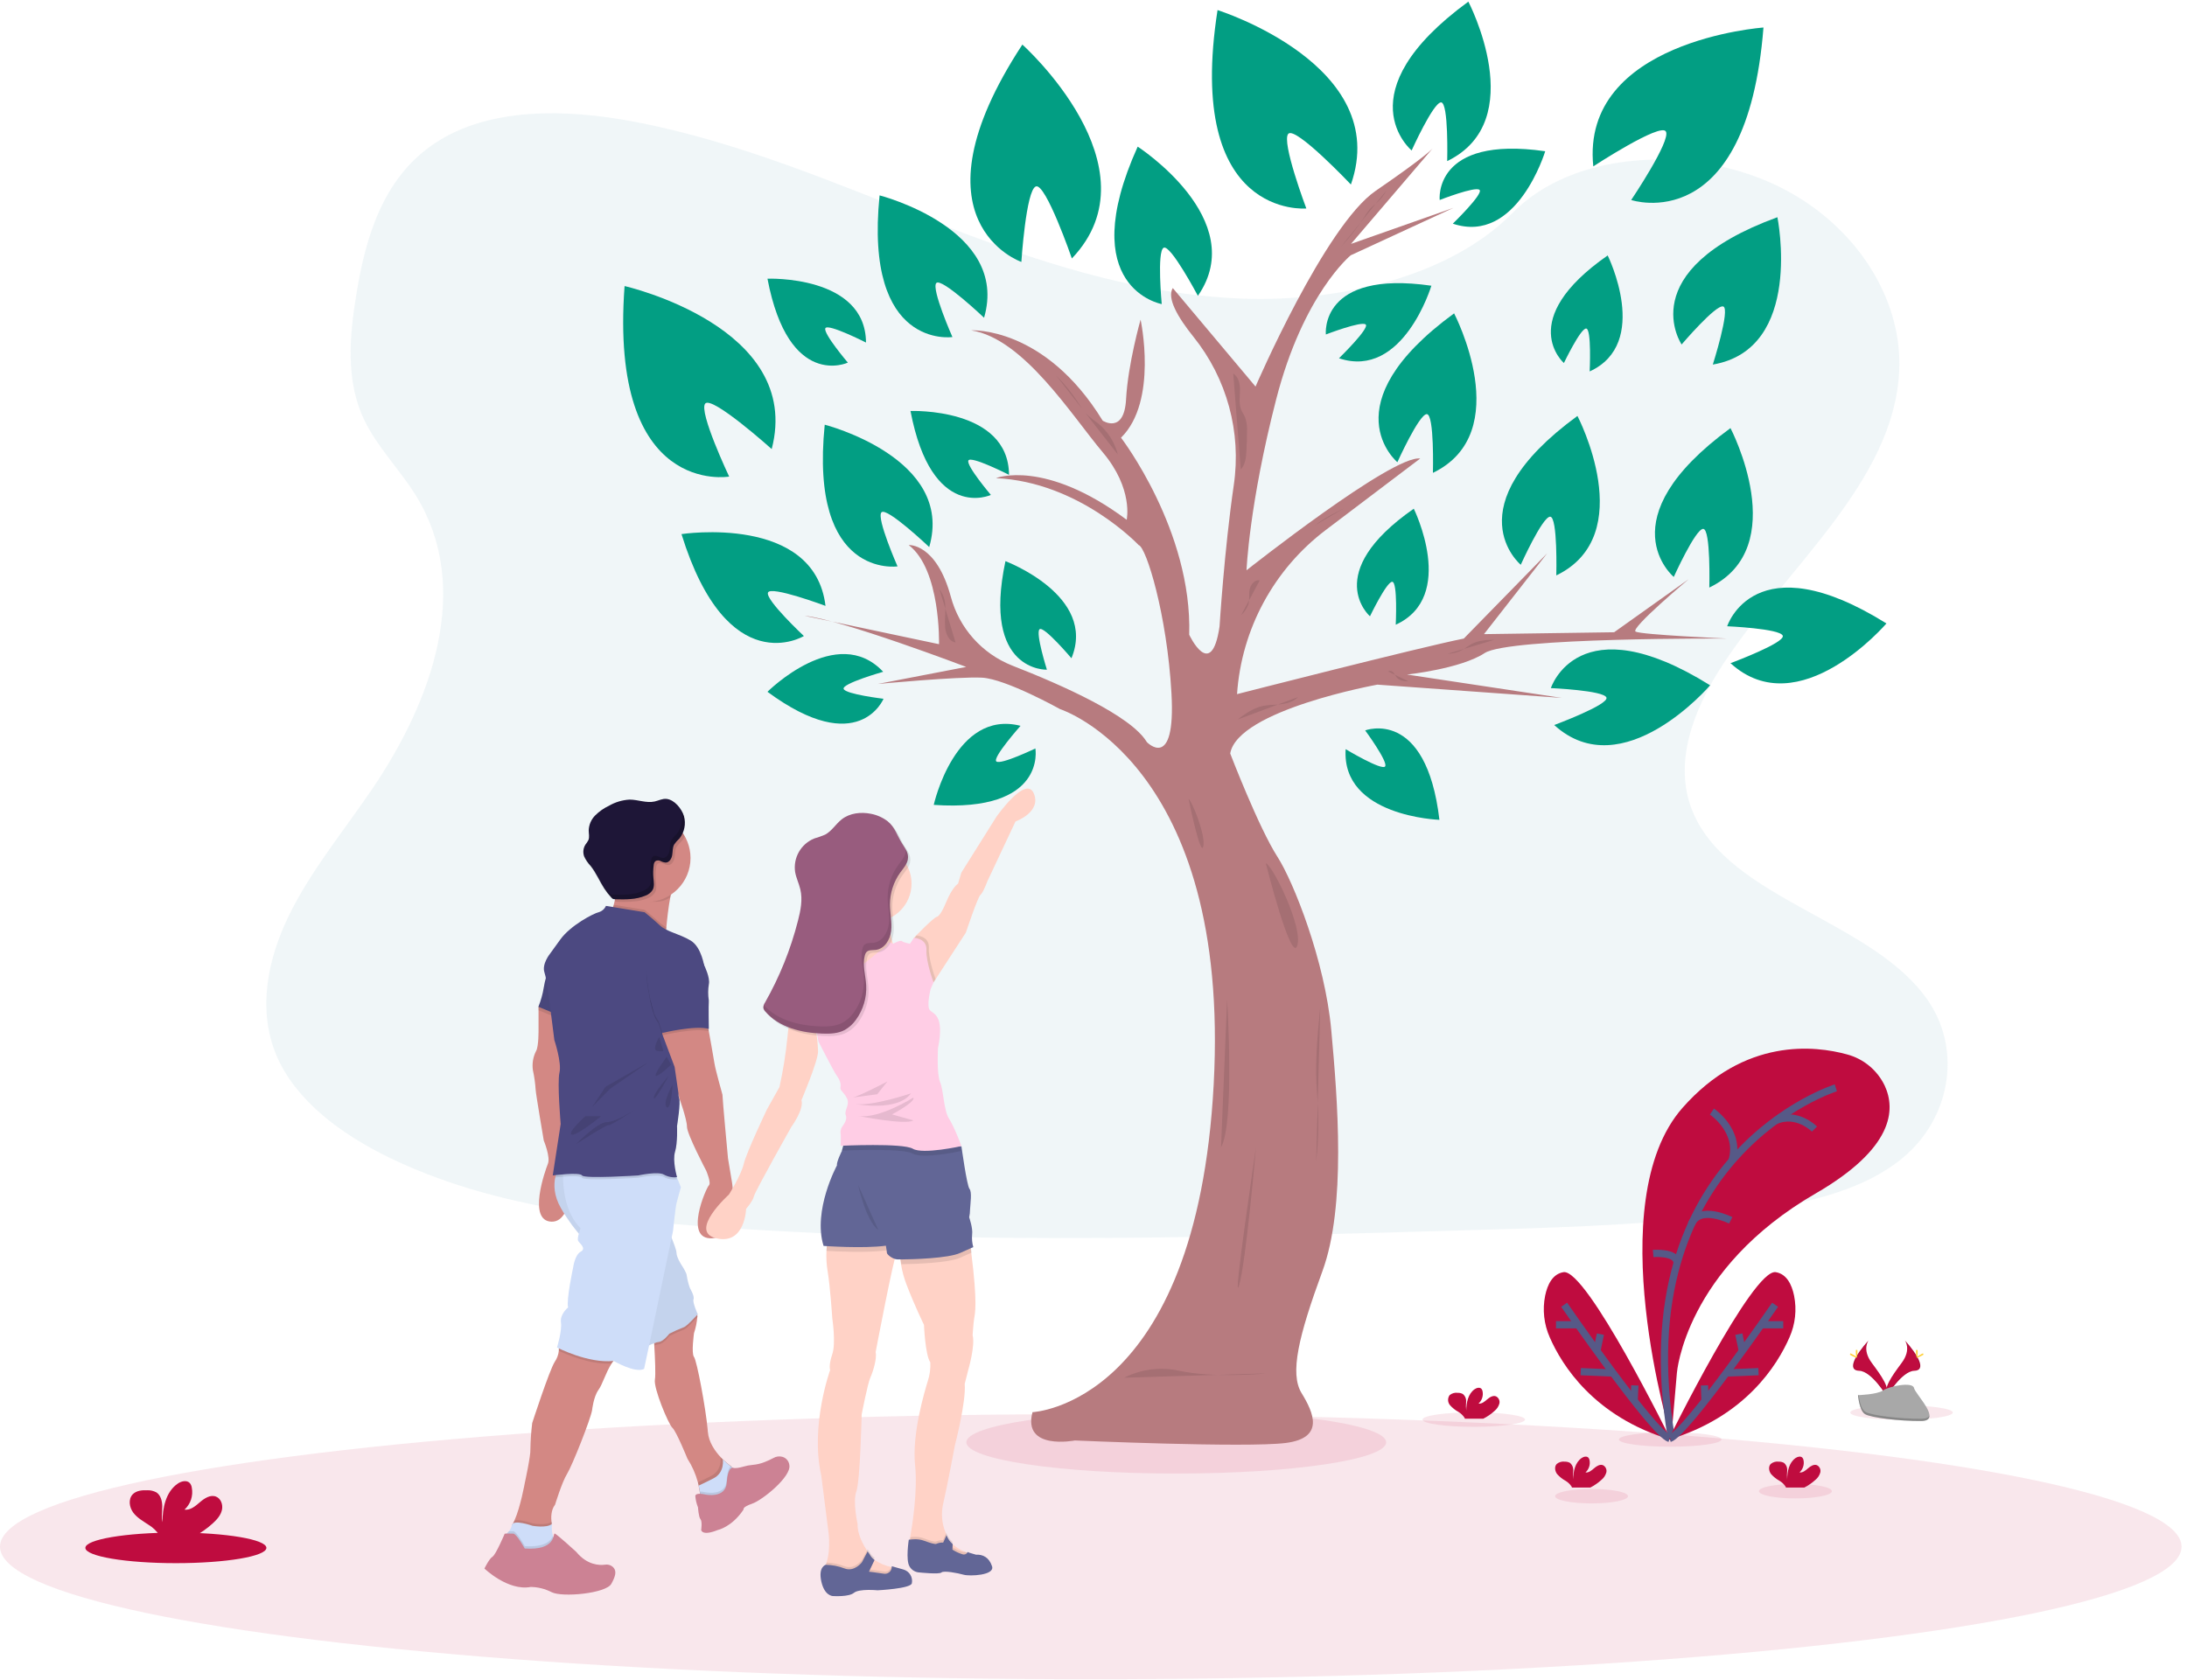 <?xml version="1.0" encoding="UTF-8"?>
<svg width="302px" height="232px" viewBox="0 0 302 232" version="1.1" xmlns="http://www.w3.org/2000/svg" xmlns:xlink="http://www.w3.org/1999/xlink">
    <!-- Generator: Sketch 54 (76480) - https://sketchapp.com -->
    <title>Group 3</title>
    <desc>Created with Sketch.</desc>
    <g id="alternativo" stroke="none" stroke-width="1" fill="none" fill-rule="evenodd">
        <g id="Intro-Simulador-v0" transform="translate(-37, -202)">
            <g id="Group-3" transform="translate(37, 202)">
                <g id="Group-2">
                    <g id="undraw_savings_hjfl" transform="translate(0, 15.631)">
                        <ellipse id="Oval" fill="#BF0C3F" opacity="0.1" cx="150.623" cy="198.011" rx="150.623" ry="18.309"></ellipse>
                        <path d="M171.678,25.619 C156.793,25.102 142.617,20.298 129.083,15.041 C115.548,9.784 102.138,3.958 87.609,1.188 C78.267,-0.604 67.581,-0.857 60.052,4.152 C52.812,8.959 50.468,17.28 49.21,25.002 C48.261,30.812 47.704,36.926 50.288,42.363 C52.09,46.135 55.289,49.315 57.501,52.931 C65.196,65.514 59.756,81.032 51.417,93.322 C47.504,99.085 42.967,104.582 39.946,110.72 C36.926,116.858 35.532,123.885 38.173,130.145 C40.792,136.342 47.03,141.009 53.788,144.285 C67.514,150.944 83.697,152.849 99.462,153.926 C134.378,156.316 169.479,155.274 204.486,154.244 C217.444,153.862 230.456,153.474 243.201,151.472 C250.279,150.359 257.587,148.591 262.722,144.328 C269.246,138.918 270.862,129.754 266.495,122.969 C259.163,111.588 238.892,108.761 233.767,96.547 C230.949,89.824 233.845,82.336 237.944,76.101 C246.736,62.723 261.475,50.988 262.254,35.7 C262.792,25.191 255.7,14.682 244.739,9.714 C233.255,4.508 217.331,5.163 208.859,13.782 C200.151,22.661 184.819,26.075 171.678,25.619 Z" id="Path" fill="#6BA4B8" opacity="0.1"></path>
                        <ellipse id="Oval" fill="#BF0C3F" cx="24.288" cy="198.175" rx="12.5" ry="2.112"></ellipse>
                        <path d="M29.456,194.718 C29.995,194.22 30.494,193.641 30.65,192.919 C30.806,192.196 30.499,191.35 29.817,191.089 C29.052,190.795 28.233,191.326 27.613,191.862 C26.994,192.398 26.285,193.007 25.474,192.894 C26.323,192.125 26.705,190.967 26.482,189.844 C26.45,189.617 26.356,189.403 26.212,189.224 C25.789,188.772 25.018,188.955 24.509,189.324 C22.893,190.461 22.443,192.657 22.434,194.632 C22.27,193.918 22.408,193.177 22.405,192.444 C22.402,191.711 22.2,190.903 21.596,190.51 C21.212,190.304 20.78,190.202 20.344,190.216 C19.616,190.189 18.808,190.262 18.312,190.793 C17.695,191.455 17.854,192.563 18.39,193.29 C18.926,194.018 19.737,194.471 20.494,194.974 C21.096,195.334 21.61,195.824 21.998,196.408 C22.044,196.494 22.081,196.584 22.108,196.677 L26.665,196.677 C27.679,196.153 28.618,195.494 29.456,194.718 L29.456,194.718 Z" id="Path" fill="#BF0C3F"></path>
                    </g>
                    <g id="undraw_a_day_at_the_park_owg1" transform="translate(66.638, 0)">
                        <ellipse id="Oval" fill="#BF0C3F" opacity="0.1" cx="95.789" cy="199.225" rx="28.984" ry="4.316"></ellipse>
                        <ellipse id="Oval" fill="#BF0C3F" opacity="0.1" cx="136.872" cy="196.084" rx="7.081" ry="1"></ellipse>
                        <ellipse id="Oval" fill="#BF0C3F" opacity="0.1" cx="163.993" cy="198.835" rx="7.081" ry="1"></ellipse>
                        <ellipse id="Oval" fill="#BF0C3F" opacity="0.1" cx="195.942" cy="195.113" rx="7.081" ry="1"></ellipse>
                        <ellipse id="Oval" fill="#BF0C3F" opacity="0.1" cx="153.138" cy="206.666" rx="5.035" ry="1"></ellipse>
                        <ellipse id="Oval" fill="#BF0C3F" opacity="0.1" cx="181.29" cy="205.975" rx="5.035" ry="1"></ellipse>
                        <path d="M164.145,198.617 C164.145,198.617 154.217,166.063 165.7,153.021 C174.292,143.269 184.044,144.437 188.412,145.643 C190.697,146.25 192.601,147.829 193.62,149.963 C195.148,153.259 194.871,158.602 184.092,164.847 C166.046,175.294 164.923,189.629 164.923,189.629 L164.145,198.617 Z" id="Path" fill="#BF0C3F"></path>
                        <path d="M186.871,150.26 C186.871,150.26 157.596,159.411 164.159,198.617" id="Path" stroke="#565987"></path>
                        <path d="M169.761,153.539 C169.761,153.539 173.79,156.256 172.526,160.34" id="Path" stroke="#565987"></path>
                        <path d="M183.92,155.958 C183.92,155.958 181.456,153.453 178.459,154.835" id="Path" stroke="#565987"></path>
                        <path d="M172.356,168.565 C172.356,168.565 168.03,166.371 166.91,169.122" id="Path" stroke="#565987"></path>
                        <path d="M161.643,173.141 C161.643,173.141 164.892,172.885 164.95,174.437" id="Path" stroke="#565987"></path>
                        <path d="M163.744,198.876 C163.744,198.876 175.377,175.214 178.57,175.722 C180.087,175.968 180.789,177.45 181.103,178.96 C181.495,180.9 181.274,182.913 180.471,184.721 C178.819,188.516 174.388,195.707 163.744,198.876 Z" id="Path" fill="#BF0C3F"></path>
                        <path d="M178.484,180.222 C178.484,180.222 166.277,197.926 163.917,198.704" id="Path" stroke="#565987"></path>
                        <path d="M179.607,182.986 L176.756,182.986" id="Path" stroke="#565987"></path>
                        <path d="M176.192,189.463 L171.727,189.653" id="Path" stroke="#565987"></path>
                        <path d="M173.476,184.282 L173.96,186.608" id="Path" stroke="#565987"></path>
                        <path d="M168.728,191.363 L168.811,193.478" id="Path" stroke="#565987"></path>
                        <path d="M164.09,198.876 C164.09,198.876 152.461,175.214 149.264,175.722 C147.747,175.968 147.049,177.45 146.731,178.96 C146.34,180.9 146.561,182.913 147.364,184.721 C149.016,188.516 153.449,195.707 164.09,198.876 Z" id="Path" fill="#BF0C3F"></path>
                        <path d="M149.351,180.222 C149.351,180.222 161.56,197.926 163.917,198.704" id="Path" stroke="#565987"></path>
                        <path d="M148.228,182.986 L151.079,182.986" id="Path" stroke="#565987"></path>
                        <path d="M151.642,189.463 L156.107,189.653" id="Path" stroke="#565987"></path>
                        <path d="M154.358,184.282 L153.875,186.608" id="Path" stroke="#565987"></path>
                        <path d="M159.11,191.363 L159.024,193.478" id="Path" stroke="#565987"></path>
                        <path d="M184.061,204.402 C184.378,204.144 184.608,203.796 184.721,203.404 C184.827,202.998 184.635,202.574 184.262,202.384 C183.837,202.222 183.38,202.515 183.038,202.813 C182.696,203.11 182.299,203.452 181.849,203.386 C182.321,202.96 182.534,202.317 182.409,201.693 C182.39,201.565 182.335,201.445 182.25,201.347 C182.015,201.095 181.59,201.202 181.307,201.399 C180.408,202.032 180.156,203.251 180.153,204.35 C180.109,203.946 180.109,203.538 180.153,203.134 C180.189,202.722 180.018,202.319 179.697,202.059 C179.484,201.947 179.246,201.891 179.005,201.897 C178.6,201.838 178.189,201.955 177.875,202.218 C177.53,202.584 177.623,203.2 177.92,203.601 C178.253,203.978 178.648,204.295 179.088,204.537 C179.423,204.736 179.709,205.007 179.925,205.332 C179.949,205.378 179.97,205.425 179.987,205.474 L182.516,205.474 C183.077,205.187 183.596,204.826 184.061,204.402 Z" id="Path" fill="#BF0C3F"></path>
                        <path d="M139.744,194.888 C140.06,194.63 140.29,194.282 140.404,193.89 C140.51,193.484 140.316,193.06 139.941,192.874 C139.516,192.711 139.063,193.005 138.717,193.302 C138.372,193.599 137.981,193.938 137.528,193.876 C138.001,193.45 138.213,192.806 138.088,192.182 C138.07,192.055 138.016,191.935 137.933,191.837 C137.698,191.585 137.269,191.695 136.989,191.892 C136.091,192.525 135.839,193.744 135.835,194.84 C135.786,194.437 135.78,194.031 135.818,193.627 C135.853,193.215 135.682,192.813 135.362,192.552 C135.15,192.437 134.911,192.381 134.67,192.39 C134.266,192.33 133.855,192.446 133.54,192.708 C133.239,193.125 133.257,193.693 133.585,194.09 C133.918,194.466 134.313,194.782 134.753,195.023 C135.088,195.224 135.373,195.497 135.59,195.821 C135.614,195.867 135.634,195.914 135.648,195.963 L138.182,195.963 C138.749,195.677 139.274,195.316 139.744,194.888 Z" id="Path" fill="#BF0C3F"></path>
                        <path d="M154.514,204.402 C154.829,204.143 155.059,203.795 155.174,203.404 C155.28,202.997 155.087,202.572 154.711,202.384 C154.286,202.222 153.833,202.515 153.487,202.813 C153.142,203.11 152.751,203.452 152.299,203.386 C152.771,202.96 152.984,202.317 152.858,201.693 C152.842,201.565 152.788,201.444 152.703,201.347 C152.468,201.095 152.039,201.202 151.76,201.399 C150.861,202.032 150.609,203.251 150.605,204.35 C150.562,203.946 150.562,203.538 150.605,203.134 C150.639,202.722 150.469,202.321 150.149,202.059 C149.936,201.947 149.698,201.891 149.458,201.897 C149.053,201.838 148.642,201.955 148.328,202.218 C147.982,202.584 148.076,203.2 148.373,203.601 C148.705,203.978 149.1,204.295 149.541,204.537 C149.876,204.736 150.162,205.007 150.377,205.332 C150.401,205.377 150.419,205.425 150.439,205.474 L152.969,205.474 C153.529,205.187 154.049,204.826 154.514,204.402 Z" id="Path" fill="#BF0C3F"></path>
                        <path d="M196.402,185.139 C196.402,185.139 197.352,186.38 195.963,188.25 C194.574,190.119 193.433,191.706 193.89,192.87 C193.89,192.87 195.98,189.394 197.691,189.345 C199.402,189.297 198.275,187.23 196.402,185.139 Z" id="Path" fill="#BF0C3F"></path>
                        <path d="M196.402,185.139 C196.485,185.259 196.55,185.389 196.596,185.526 C198.258,187.479 199.142,189.3 197.546,189.349 C196.056,189.39 194.273,192.051 193.845,192.722 C193.858,192.773 193.876,192.824 193.897,192.874 C193.897,192.874 195.987,189.397 197.698,189.349 C199.409,189.3 198.275,187.23 196.402,185.139 Z" id="Path" fill="#000000" opacity="0.1"></path>
                        <path d="M198.164,186.719 C198.164,187.158 198.116,187.51 198.057,187.51 C197.999,187.51 197.947,187.165 197.947,186.719 C197.947,186.273 198.009,186.487 198.068,186.487 C198.126,186.487 198.164,186.283 198.164,186.719 Z" id="Path" fill="#FFD037"></path>
                        <path d="M198.769,187.241 C198.389,187.451 198.054,187.586 198.023,187.524 C197.992,187.462 198.282,187.258 198.666,187.051 C199.049,186.843 198.897,186.992 198.928,187.051 C198.959,187.109 199.153,187.033 198.769,187.241 Z" id="Path" fill="#FFD037"></path>
                        <path d="M191.391,185.139 C191.391,185.139 190.441,186.38 191.83,188.25 C193.219,190.119 194.36,191.706 193.903,192.87 C193.903,192.87 191.83,189.394 190.102,189.345 C188.374,189.297 189.518,187.23 191.391,185.139 Z" id="Path" fill="#BF0C3F"></path>
                        <path d="M191.391,185.139 C191.308,185.259 191.243,185.389 191.198,185.526 C189.535,187.479 188.651,189.3 190.247,189.349 C191.737,189.39 193.52,192.051 193.948,192.722 C193.935,192.773 193.917,192.824 193.897,192.874 C193.897,192.874 191.823,189.397 190.095,189.349 C188.367,189.3 189.518,187.23 191.391,185.139 Z" id="Path" fill="#000000" opacity="0.1"></path>
                        <path d="M189.635,186.719 C189.635,187.158 189.684,187.51 189.743,187.51 C189.801,187.51 189.853,187.165 189.853,186.719 C189.853,186.273 189.791,186.487 189.732,186.487 C189.674,186.487 189.635,186.283 189.635,186.719 Z" id="Path" fill="#FFD037"></path>
                        <path d="M189.02,187.241 C189.404,187.451 189.739,187.586 189.767,187.524 C189.794,187.462 189.511,187.258 189.127,187.051 C188.744,186.843 188.896,186.992 188.865,187.051 C188.834,187.109 188.637,187.033 189.02,187.241 Z" id="Path" fill="#FFD037"></path>
                        <path d="M189.929,192.711 C189.929,192.711 192.583,192.632 193.385,192.061 C194.187,191.491 197.466,190.814 197.663,191.716 C197.86,192.618 201.648,196.257 198.655,196.281 C195.662,196.305 191.695,195.815 190.897,195.327 C190.099,194.84 189.929,192.711 189.929,192.711 Z" id="Path" fill="#A8A8A8"></path>
                        <path d="M198.704,195.973 C195.711,195.998 191.747,195.507 190.949,195.02 C190.34,194.65 190.099,193.323 190.019,192.708 L189.929,192.708 C189.929,192.708 190.099,194.847 190.893,195.334 C191.688,195.821 195.656,196.312 198.652,196.288 C199.516,196.288 199.813,195.973 199.799,195.517 C199.678,195.794 199.35,195.967 198.704,195.973 Z" id="Path" fill="#000000" opacity="0.2"></path>
                        <path d="M128.294,20.783 C128.294,20.783 118.791,12.901 136.125,0.225 C136.125,0.225 144.73,16.681 133.202,22.252 C133.202,22.252 133.419,14.127 132.352,14.141 C131.284,14.155 128.294,20.783 128.294,20.783 Z" id="Path" fill="#029E83"></path>
                        <path d="M113.752,28.797 C113.752,28.797 96.974,30.349 101.491,1.393 C101.491,1.393 125.682,8.996 119.907,25.487 C119.907,25.487 112.284,17.431 111.268,18.475 C110.252,19.519 113.752,28.797 113.752,28.797 Z" id="Path" fill="#029E83"></path>
                        <path d="M34.05,65.83 C34.05,65.83 17.455,68.75 19.608,39.514 C19.608,39.514 44.328,45.119 39.925,62.029 C39.925,62.029 31.673,54.623 30.743,55.746 C29.813,56.869 34.05,65.83 34.05,65.83 Z" id="Path" fill="#029E83"></path>
                        <path d="M158.612,27.626 C158.612,27.626 174.575,33.017 176.877,3.801 C176.877,3.801 151.597,5.602 153.377,22.981 C153.377,22.981 162.656,16.909 163.399,18.16 C164.142,19.411 158.612,27.626 158.612,27.626 Z" id="Path" fill="#029E83"></path>
                        <path d="M74.401,36.179 C74.401,36.179 58.48,30.671 74.539,6.158 C74.539,6.158 93.432,23.054 81.375,35.702 C81.375,35.702 77.756,25.221 76.398,25.753 C75.04,26.285 74.401,36.179 74.401,36.179 Z" id="Path" fill="#029E83"></path>
                        <path d="M132.165,27.626 C132.165,27.626 131.225,18.665 146.738,20.891 C146.738,20.891 142.833,33.867 133.979,30.895 C133.979,30.895 138.233,26.765 137.67,26.23 C137.107,25.694 132.165,27.626 132.165,27.626 Z" id="Path" fill="#029E83"></path>
                        <path d="M116.448,46.201 C116.448,46.201 115.504,37.24 131.018,39.466 C131.018,39.466 127.116,52.442 118.259,49.488 C118.259,49.488 122.513,45.341 121.95,44.822 C121.386,44.304 116.448,46.201 116.448,46.201 Z" id="Path" fill="#029E83"></path>
                        <path d="M149.32,50.144 C149.32,50.144 142.515,44.242 155.364,35.284 C155.364,35.284 161.374,47.431 152.876,51.305 C152.876,51.305 153.166,45.385 152.385,45.379 C151.604,45.372 149.32,50.144 149.32,50.144 Z" id="Path" fill="#029E83"></path>
                        <path d="M121.877,100.89 C121.877,100.89 130.295,97.679 132.13,113.241 C132.13,113.241 118.587,112.802 119.181,103.482 C119.181,103.482 124.265,106.533 124.642,105.849 C125.018,105.165 121.877,100.89 121.877,100.89 Z" id="Path" fill="#029E83"></path>
                        <path d="M122.54,85.128 C122.54,85.128 115.736,79.225 128.588,70.267 C128.588,70.267 134.598,82.415 126.097,86.292 C126.097,86.292 126.387,80.369 125.609,80.362 C124.832,80.355 122.54,85.128 122.54,85.128 Z" id="Path" fill="#029E83"></path>
                        <path d="M70.191,68.363 C70.191,68.363 62.025,72.165 59.091,56.769 C59.091,56.769 72.635,56.247 72.697,65.588 C72.697,65.588 67.41,62.903 67.085,63.612 C66.76,64.32 70.191,68.363 70.191,68.363 Z" id="Path" fill="#029E83"></path>
                        <path d="M50.441,50.089 C50.441,50.089 42.272,53.89 39.341,38.495 C39.341,38.495 52.885,37.973 52.947,47.317 C52.947,47.317 47.659,44.632 47.335,45.341 C47.01,46.049 50.441,50.089 50.441,50.089 Z" id="Path" fill="#029E83"></path>
                        <path d="M77.929,92.506 C77.929,92.506 68.944,92.851 72.203,77.511 C72.203,77.511 84.882,82.29 81.316,90.923 C81.316,90.923 77.487,86.396 76.91,86.921 C76.332,87.446 77.929,92.506 77.929,92.506 Z" id="Path" fill="#029E83"></path>
                        <path d="M76.336,103.385 C76.336,103.385 77.936,112.249 62.302,111.178 C62.302,111.178 65.236,97.945 74.287,100.257 C74.287,100.257 70.347,104.688 70.952,105.182 C71.557,105.676 76.336,103.385 76.336,103.385 Z" id="Path" fill="#029E83"></path>
                        <path d="M55.366,96.521 C55.366,96.521 51.955,104.86 39.341,95.557 C39.341,95.557 48.924,85.974 55.318,92.793 C55.318,92.793 49.615,94.413 49.857,95.153 C50.099,95.893 55.366,96.521 55.366,96.521 Z" id="Path" fill="#029E83"></path>
                        <path d="M126.325,63.843 C126.325,63.843 116.821,55.964 134.156,43.284 C134.156,43.284 142.761,59.744 131.232,65.315 C131.232,65.315 131.45,57.191 130.382,57.204 C129.314,57.218 126.325,63.843 126.325,63.843 Z" id="Path" fill="#029E83"></path>
                        <path d="M165.576,47.583 C165.576,47.583 158.63,37.375 178.801,30.004 C178.801,30.004 182.503,48.205 169.882,50.358 C169.882,50.358 172.342,42.614 171.313,42.331 C170.283,42.047 165.576,47.583 165.576,47.583 Z" id="Path" fill="#029E83"></path>
                        <path d="M164.491,79.692 C164.491,79.692 154.987,71.812 172.322,59.133 C172.322,59.133 180.927,75.589 169.398,81.16 C169.398,81.16 169.616,73.039 168.548,73.053 C167.48,73.067 164.491,79.692 164.491,79.692 Z" id="Path" fill="#029E83"></path>
                        <path d="M147.519,95.046 C147.519,95.046 151.293,83.296 169.512,94.659 C169.512,94.659 157.441,108.772 147.982,100.147 C147.982,100.147 155.585,97.323 155.191,96.345 C154.797,95.367 147.519,95.046 147.519,95.046 Z" id="Path" fill="#029E83"></path>
                        <path d="M171.866,86.503 C171.866,86.503 175.639,74.753 193.859,86.116 C193.859,86.116 181.787,100.23 172.325,91.604 C172.325,91.604 179.928,88.78 179.538,87.802 C179.147,86.824 171.866,86.503 171.866,86.503 Z" id="Path" fill="#029E83"></path>
                        <path d="M93.784,42.002 C93.784,42.002 81.63,39.828 90.463,20.255 C90.463,20.255 106.063,30.335 98.778,40.862 C98.778,40.862 94.977,33.687 94.04,34.227 C93.104,34.766 93.784,42.002 93.784,42.002 Z" id="Path" fill="#029E83"></path>
                        <path d="M64.88,46.554 C64.88,46.554 52.66,48.361 54.823,26.987 C54.823,26.987 72.818,31.593 69.251,43.889 C69.251,43.889 63.356,38.298 62.651,39.099 C61.946,39.901 64.88,46.554 64.88,46.554 Z" id="Path" fill="#029E83"></path>
                        <path d="M57.301,78.233 C57.301,78.233 45.085,80.03 47.248,58.663 C47.248,58.663 65.243,63.269 61.676,75.565 C61.676,75.565 55.781,69.974 55.076,70.775 C54.371,71.577 57.301,78.233 57.301,78.233 Z" id="Path" fill="#029E83"></path>
                        <path d="M44.369,87.854 C44.369,87.854 33.833,94.286 27.467,73.775 C27.467,73.775 45.828,70.976 47.355,83.69 C47.355,83.69 39.752,80.849 39.407,81.862 C39.061,82.874 44.369,87.854 44.369,87.854 Z" id="Path" fill="#029E83"></path>
                        <path d="M143.362,78.012 C143.362,78.012 133.855,70.129 151.189,57.453 C151.189,57.453 159.794,73.91 148.269,79.481 C148.269,79.481 148.483,71.356 147.416,71.37 C146.348,71.384 143.362,78.012 143.362,78.012 Z" id="Path" fill="#029E83"></path>
                        <path d="M75.939,195.061 C75.939,195.061 98.574,194.107 100.959,149.79 C103.343,105.472 79.75,97.952 79.75,97.952 C79.75,97.952 72.275,93.778 68.961,93.605 C65.647,93.432 54.571,94.476 54.571,94.476 L66.784,92.122 C66.784,92.122 49.602,85.58 44.456,85.055 L63.031,88.981 C63.031,88.981 63.294,78.689 58.846,75.289 C58.846,75.289 62.647,75.005 64.659,82.418 C65.818,86.755 68.964,90.286 73.139,91.936 C80.03,94.624 89.555,98.865 91.725,102.5 C91.725,102.5 95.737,106.685 95.129,95.785 C94.521,84.886 91.638,75.548 90.591,75.285 C90.591,75.285 82.394,66.566 70.893,66.044 C70.893,66.044 77.608,63.339 88.946,71.798 C88.946,71.798 89.904,67.527 85.632,62.468 C81.361,57.408 74.729,46.768 67.489,45.634 C67.489,45.634 77.608,45.023 85.632,58.106 C85.632,58.106 88.597,60.024 88.86,55.141 C89.123,50.258 90.864,44.152 90.864,44.152 C90.864,44.152 93.308,55.404 88.162,60.46 C88.162,60.46 98.014,73.281 97.579,87.675 C97.579,87.675 100.634,94.213 101.767,86.538 C101.767,86.538 102.424,75.97 103.734,67.002 C104.807,59.698 102.79,52.278 98.166,46.522 C95.986,43.81 94.469,41.173 95.312,39.79 L106.737,53.396 C106.737,53.396 116.33,31.158 123.325,26.361 C130.32,21.564 131.177,20.517 131.177,20.517 L119.924,33.687 L134.055,28.715 L119.883,35.263 C119.883,35.263 113.341,40.582 109.591,55.148 C105.842,69.715 105.493,78.772 105.493,78.772 C105.493,78.772 125.64,62.813 129.476,63.335 L116.437,73.208 C109.264,78.635 104.794,86.904 104.183,95.879 L104.183,95.879 C104.183,95.879 129.39,89.423 135.496,88.203 L147.008,76.429 L138.285,87.592 L156.256,87.332 L166.547,80.006 C166.547,80.006 158.436,86.807 159.221,87.243 C160.005,87.678 171.869,88.203 171.869,88.203 C171.869,88.203 141.689,88.027 138.375,90.208 C135.061,92.388 127.662,93.173 127.662,93.173 L149.029,96.401 L123.563,94.569 C123.563,94.569 104.276,98.059 103.24,104.076 C103.24,104.076 107.165,114.319 109.782,118.38 C111.952,121.756 116.32,132.683 117.194,142.277 C118.069,151.87 119.268,166.609 115.971,175.594 C112.674,184.58 111.437,189.722 113.096,192.428 C114.754,195.134 116.32,198.621 110.915,199.315 C105.51,200.01 81.782,198.97 81.782,198.97 C81.782,198.97 74.529,200.397 75.939,195.061 Z" id="Path" fill="#B77B7F"></path>
                        <path d="M88.604,190.302 C90.977,189.102 93.694,188.768 96.286,189.359 C100.731,190.32 107.532,189.808 108.154,189.705" id="Path" fill="#000000" opacity="0.1"></path>
                        <path d="M102.811,138.074 C102.811,138.074 103.893,155.122 101.971,158.485 L102.811,138.074 Z" id="Path" fill="#000000" opacity="0.1"></path>
                        <path d="M106.799,158.485 C106.799,158.485 105.417,174.454 104.456,177.575 C103.495,180.695 106.799,158.485 106.799,158.485 Z" id="Path" fill="#000000" opacity="0.1"></path>
                        <path d="M108.154,119.226 C109.132,119.572 113.338,128.111 112.494,130.631 C111.651,133.15 108.154,119.226 108.154,119.226 Z" id="Path" fill="#000000" opacity="0.1"></path>
                        <path d="M97.496,110.376 C97.952,110.583 99.915,115.494 99.518,116.942 C99.12,118.39 97.496,110.376 97.496,110.376 Z" id="Path" fill="#000000" opacity="0.1"></path>
                        <path d="M115.681,139.008 C115.197,143.956 114.934,147.198 115.242,151.162 C115.502,154.24 115.458,157.336 115.11,160.406" id="Path" fill="#000000" opacity="0.1"></path>
                        <path d="M63.076,81.361 C63.626,82.08 63.915,82.965 63.895,83.87 C63.923,84.768 63.809,85.667 63.867,86.562 C63.926,87.457 64.375,88.611 65.312,88.739" id="Path" fill="#000000" opacity="0.1"></path>
                        <path d="M79.18,51.844 C80.373,53.031 81.433,54.345 82.339,55.763 C82.601,56.212 82.901,56.639 83.234,57.039 C83.773,57.554 84.35,58.028 84.962,58.455 C86.325,59.563 87.294,61.08 87.726,62.782" id="Path" fill="#000000" opacity="0.1"></path>
                        <path d="M124.773,26.361 C124.485,26.919 124.107,27.424 123.653,27.857 C123.259,28.234 122.807,28.549 122.451,28.963 C122.164,29.322 121.906,29.702 121.676,30.1 C120.717,31.553 119.636,32.922 118.445,34.192" id="Path" fill="#000000" opacity="0.1"></path>
                        <path d="M103.658,51.592 C104.411,52.062 104.608,53.068 104.591,53.952 C104.574,54.837 104.422,55.76 104.753,56.582 C104.902,56.959 105.144,57.274 105.303,57.661 C105.53,58.318 105.617,59.016 105.558,59.71 C105.558,60.512 105.535,61.318 105.489,62.129 C105.448,63.093 105.355,64.144 104.698,64.852" id="Path" fill="#000000" opacity="0.1"></path>
                        <path d="M109.978,76.612 C109.275,76.984 108.618,77.436 108.019,77.96 C107.418,78.49 107.017,79.209 106.882,79.999 C106.841,80.345 106.861,80.69 106.789,81.012 C106.657,81.464 106.428,81.883 106.118,82.239 C105.612,82.887 105.06,83.497 104.466,84.067" id="Path"></path>
                        <path d="M104.276,99.386 C104.772,98.979 105.299,98.611 105.852,98.287 C106.36,97.979 106.906,97.739 107.476,97.575 C108.344,97.344 109.26,97.379 110.155,97.285 C111.05,97.192 111.986,96.94 112.598,96.283" id="Path" fill="#000000" opacity="0.1"></path>
                        <path d="M139.744,88.366 C138.683,88.397 137.58,88.435 136.633,88.919 C136.153,89.167 135.735,89.523 135.251,89.786 C134.638,90.125 133.95,90.304 133.25,90.308" id="Path" fill="#000000" opacity="0.1"></path>
                        <path d="M125.032,92.744 C125.295,92.604 125.62,92.681 125.792,92.924 C125.982,93.138 126.086,93.422 126.283,93.632 C126.67,94.054 127.32,94.099 127.873,94.12" id="Path" fill="#000000" opacity="0.1"></path>
                        <path d="M118.964,70.205 L117.927,70.737 C116.867,71.25 115.86,71.864 114.92,72.573" id="Path" fill="#000000" opacity="0.1"></path>
                        <path d="M107.311,80.175 C106.64,80.016 106.063,80.732 105.928,81.409 C105.793,82.086 105.949,82.791 105.755,83.465 C105.547,84.041 105.202,84.558 104.75,84.972" id="Path" fill="#000000" opacity="0.1"></path>
                        <path d="M73.589,113.472 L69.69,121.766 C69.69,121.766 69.117,123.321 68.747,123.612 C68.377,123.902 66.739,128.816 66.739,128.816 L62.558,135.261 L62.558,135.261 L62.274,135.7 L60.633,135.248 L59.485,130.955 L59.554,129.711 L59.554,129.552 C59.554,129.552 62.139,126.85 62.713,126.643 C62.713,126.643 63.162,126.694 64.023,124.6 C64.883,122.506 65.664,122.053 65.664,122.053 L66.114,120.533 L70.952,112.826 C70.952,112.826 75.009,107.01 76.115,109.591 C77.221,112.173 73.589,113.472 73.589,113.472 Z" id="Path" fill="#FFD2C6"></path>
                        <path d="M26.458,122.181 C26.249,122.621 26.096,123.085 26.005,123.563 C25.981,123.684 25.953,123.812 25.922,123.944 C25.656,125.326 25.47,127.054 25.38,128.07 C25.335,128.578 25.311,128.903 25.311,128.903 C25.311,128.903 15.524,128.246 17.22,126.608 C17.654,126.152 17.963,125.591 18.115,124.98 C18.164,124.807 18.209,124.635 18.243,124.448 C18.323,124.04 18.375,123.626 18.399,123.211 L18.399,122.893 C18.42,122.216 18.388,121.539 18.302,120.868 C18.302,120.868 21.485,120.847 23.883,121.124 C25.508,121.31 26.765,121.625 26.458,122.181 Z" id="Path" fill="#D38884"></path>
                        <path d="M57.401,172.311 C57.39,172.452 57.345,172.589 57.27,172.709 C56.821,173.365 54.277,186.767 54.277,186.767 C54.481,187.673 53.911,189.477 53.541,190.299 C53.171,191.121 52.349,195.379 52.349,195.379 C52.349,195.379 52.145,204.565 51.616,205.995 C51.088,207.426 51.786,210.505 51.786,210.505 C51.734,211.919 52.584,213.415 53.089,214.175 C53.123,214.224 53.158,214.272 53.185,214.317 C53.351,214.552 53.458,214.687 53.458,214.687 C53.598,214.961 53.793,215.202 54.032,215.395 L54.146,215.485 C54.843,215.952 55.623,216.28 56.444,216.453 L56.524,216.47 C56.852,216.543 57.066,216.574 57.066,216.574 L57.277,217.697 L55.103,218.146 L50.956,218.433 C50.956,218.433 46.077,218.803 47.183,216.629 C47.26,216.481 47.327,216.327 47.383,216.169 L47.383,216.169 C47.424,216.066 47.462,215.955 47.497,215.845 C48.161,213.771 47.711,211.217 47.711,211.217 L46.768,203.801 C45.213,196.913 47.995,189.245 47.995,189.245 C47.995,189.245 47.753,188.633 48.285,187.075 C48.817,185.516 48.292,182.102 48.292,182.102 C48.292,182.102 48.008,177.713 47.639,175.536 C47.491,174.622 47.441,173.695 47.49,172.771 C47.507,172.229 47.557,171.689 47.639,171.154 L56.969,169.916 C56.969,169.916 57.512,171.447 57.401,172.311 Z" id="Path" fill="#FFD2C6"></path>
                        <path d="M57.277,217.697 L55.103,218.146 L50.956,218.433 C50.956,218.433 46.077,218.803 47.183,216.629 C47.26,216.481 47.327,216.327 47.383,216.169 L47.383,216.169 C47.424,216.066 47.462,215.955 47.497,215.845 C48.343,215.871 49.178,216.04 49.968,216.342 C51.35,216.878 52.387,215.482 52.387,215.482 L53.078,214.193 L53.175,214.006 C53.341,214.241 53.448,214.376 53.448,214.376 C53.612,214.693 53.849,214.967 54.139,215.174 L54.025,215.413 L53.368,216.795 C53.368,216.795 54.208,216.881 55.356,217.064 C55.816,217.19 56.294,216.929 56.437,216.474 L56.517,216.491 C56.845,216.563 57.059,216.594 57.059,216.594 L57.277,217.697 Z" id="Path" fill="#000000" opacity="0.1"></path>
                        <path d="M59.278,218.703 C59.116,219.442 54.543,219.667 54.543,219.667 C54.543,219.667 52.003,219.421 51.288,220.012 C50.573,220.603 48.475,220.462 48.396,220.462 C48.316,220.462 47.207,220.42 46.775,218.436 C46.343,216.453 47.338,216.162 47.386,216.145 L47.386,216.145 C48.271,216.158 49.146,216.328 49.971,216.646 C51.354,217.182 52.39,215.786 52.39,215.786 L53.165,214.31 C53.33,214.545 53.438,214.68 53.438,214.68 C53.601,214.997 53.838,215.271 54.129,215.478 L53.358,217.096 C53.358,217.096 54.198,217.182 55.345,217.365 C55.623,217.428 55.914,217.364 56.139,217.189 C56.364,217.014 56.499,216.748 56.506,216.463 C56.509,216.422 56.509,216.38 56.506,216.339 C56.506,216.339 57.222,216.546 58.103,216.791 C58.936,217.021 59.449,217.856 59.278,218.703 Z" id="Path" fill="#626696"></path>
                        <path d="M67.886,182.081 C67.779,182.738 67.669,184.434 67.669,184.434 C68.052,185.855 67.067,189.228 67.067,189.228 L66.577,191.156 C66.794,193.617 65.225,199.626 65.225,199.626 C65.225,199.626 64.189,205.204 63.625,207.609 C63.3,208.947 63.399,210.353 63.909,211.632 C63.936,211.698 63.954,211.729 63.954,211.729 C63.961,211.774 63.971,211.819 63.985,211.863 C64.002,211.929 64.023,211.995 64.044,212.057 C64.165,212.393 64.348,212.704 64.583,212.973 C64.673,213.08 64.771,213.181 64.876,213.273 L64.876,213.273 C65.386,213.728 65.971,214.09 66.604,214.345 L66.604,214.345 L66.877,214.452 C67.162,214.561 67.452,214.652 67.748,214.725 L67.748,214.725 L67.845,214.749 L67.627,216.038 L64.731,215.295 L60.85,214.037 L58.943,212.945 L59.001,212.638 C59.001,212.638 59.001,212.617 59.001,212.606 C59.001,212.52 59.033,212.42 59.057,212.306 C59.354,210.612 60.094,205.881 59.727,202.394 C59.264,198.078 61.061,192.12 61.5,190.7 C61.76,189.888 61.871,189.036 61.828,188.184 C61.116,187.147 60.954,183 60.954,183 C60.954,183 59.641,180.322 58.556,177.471 C58.197,176.543 57.935,175.581 57.775,174.599 C57.648,173.906 57.595,173.202 57.616,172.498 C57.616,172.498 66.418,164.463 67.385,172.242 C67.42,172.505 67.448,172.757 67.479,173.003 C68.381,180.139 67.99,181.449 67.886,182.081 Z" id="Path" fill="#FFD2C6"></path>
                        <path d="M67.886,214.77 L67.669,216.059 L64.773,215.316 L60.892,214.058 L58.984,212.966 L59.043,212.658 C59.043,212.658 59.043,212.638 59.043,212.627 C59.043,212.541 59.074,212.441 59.098,212.326 L59.371,212.299 L59.392,212.299 C59.943,212.247 60.499,212.323 61.016,212.52 C61.649,212.755 62.475,213.028 62.647,212.914 C62.939,212.788 63.256,212.731 63.574,212.748 L63.978,211.867 L64.037,211.732 C64.158,212.068 64.341,212.379 64.576,212.648 C64.671,212.761 64.775,212.868 64.887,212.966 L64.887,213.277 L64.866,213.719 C65.296,213.995 65.761,214.211 66.248,214.362 C66.375,214.393 66.508,214.393 66.635,214.362 L66.635,214.362 L66.908,214.469 C67.193,214.578 67.484,214.669 67.779,214.742 L67.779,214.742 L67.886,214.77 Z" id="Path" fill="#000000" opacity="0.1"></path>
                        <path d="M66.438,217.517 C65.63,217.286 63.674,216.912 63.366,217.203 C63.059,217.493 60.346,217.203 60.346,217.203 C59.774,217.187 59.251,216.877 58.963,216.384 C58.404,215.506 58.856,212.679 58.856,212.679 L59.057,212.658 L59.402,212.627 L59.423,212.627 C59.974,212.575 60.53,212.651 61.047,212.848 C61.68,213.083 62.506,213.356 62.678,213.242 C62.97,213.114 63.287,213.057 63.605,213.076 L64.068,212.06 C64.189,212.397 64.372,212.707 64.607,212.976 C64.703,213.09 64.806,213.196 64.918,213.294 L64.88,214.048 C65.31,214.323 65.775,214.539 66.262,214.69 C66.507,214.785 66.785,214.696 66.929,214.476 C66.951,214.441 66.968,214.404 66.981,214.365 L66.981,214.365 C67.005,214.41 67.271,214.504 68.125,214.746 L68.125,214.746 C69.048,214.694 69.943,215.091 70.354,216.353 C70.765,217.614 67.244,217.745 66.438,217.517 Z" id="Path" fill="#626696"></path>
                        <path d="M57.401,172.311 L56.9,172.463 C56.506,172.582 56.103,172.668 55.694,172.719 C53.106,173.065 48.845,172.864 47.49,172.778 C47.507,172.236 47.557,171.696 47.639,171.161 L56.969,169.923 C56.969,169.923 57.512,171.447 57.401,172.311 Z" id="Path" fill="#000000" opacity="0.1"></path>
                        <path d="M65.571,170.044 C65.571,170.044 62.139,170.573 59.351,171.185 C58.421,171.389 57.557,171.599 56.931,171.807 C56.538,171.927 56.134,172.013 55.725,172.063 C52.615,172.498 47.086,172.097 47.086,172.097 C45.572,167.176 48.931,160.987 48.931,160.987 C48.852,160.492 49.622,158.979 49.622,158.979 L49.622,158.93 L50.099,157.175 L62.848,157.175 L63.003,157.928 L63.328,159.463 L65.329,168.966 L65.571,170.044 Z" id="Path" fill="#626696"></path>
                        <path d="M67.527,173.023 L67.451,173.058 L65.958,173.721 C64.344,174.464 59.513,174.606 57.823,174.62 C57.696,173.927 57.643,173.223 57.664,172.519 C57.664,172.519 66.466,164.484 67.434,172.263 C67.468,172.526 67.496,172.771 67.527,173.023 Z" id="Path" fill="#000000" opacity="0.1"></path>
                        <path d="M67.762,172.263 L67.451,172.401 L65.958,173.065 C64.317,173.822 59.33,173.956 57.73,173.963 L57.312,173.963 C56.572,173.939 55.836,173.248 55.836,173.068 C55.836,172.968 55.76,172.484 55.694,172.066 L55.591,171.444 C55.591,171.444 52.311,170.024 50.631,168.876 C49.377,168.023 49.695,161.965 49.94,158.92 C50.023,157.883 50.099,157.192 50.099,157.192 L63.003,157.945 L64.814,158.053 L65.851,158.281 L66.127,158.339 C66.127,158.339 66.867,163.751 67.237,164.214 C67.606,164.677 67.361,166.181 67.316,167.045 C67.315,167.417 67.275,167.787 67.195,168.151 C67.195,168.151 67.727,169.668 67.603,170.518 C67.547,171.104 67.601,171.696 67.762,172.263 L67.762,172.263 Z" id="Path" fill="#626696"></path>
                        <path d="M9.514,168.748 C6.179,168.638 8.636,161.699 9.02,160.759 C9.403,159.819 8.45,157.541 8.45,157.541 C8.45,157.541 7.326,150.927 7.326,150.491 C7.268,149.59 7.141,148.695 6.946,147.813 C6.821,146.915 6.972,145.999 7.382,145.19 C7.765,144.589 7.727,142.183 7.727,142.183 L7.727,139.073 L8.467,138.088 L10.371,139.885 L10.9,140.383 L11.826,143.866 L11.498,148.857 L11.314,153.716 L12.462,160.437 C12.462,160.437 12.849,168.856 9.514,168.748 Z" id="Path" fill="#D38884"></path>
                        <polygon id="Path" fill="#000000" opacity="0.1" points="10.551 140.708 7.71 139.533 7.71 139.07 8.45 138.085 10.354 139.882"></polygon>
                        <path d="M9.241,133.603 C8.876,134.499 8.612,135.433 8.453,136.388 C8.306,137.306 8.056,138.204 7.71,139.066 L10.879,140.379 L9.241,133.603 Z" id="Path" fill="#4C4981"></path>
                        <path d="M9.241,133.603 C8.876,134.499 8.612,135.433 8.453,136.388 C8.306,137.306 8.056,138.204 7.71,139.066 L10.879,140.379 L9.241,133.603 Z" id="Path" fill="#000000" opacity="0.05"></path>
                        <path d="M34.399,202.626 L34.123,203.182 C34.123,203.182 33.836,205.038 33.836,205.08 C33.836,205.121 33.017,206.362 33.017,206.362 L30.944,206.804 L30.069,206.697 C30.023,206.188 29.945,205.682 29.834,205.183 C29.803,205.042 29.769,204.896 29.731,204.751 C29.424,203.594 28.938,202.492 28.289,201.486 C28.289,201.486 26.762,197.715 26.216,197.225 C25.67,196.734 23.59,191.757 23.797,190.555 C23.914,189.895 23.821,187.686 23.71,185.844 C23.624,184.341 23.524,183.08 23.524,183.08 L28.708,180.008 L29.312,180.961 L29.658,181.528 C29.658,181.528 29.658,181.635 29.658,181.815 C29.658,181.836 29.658,181.86 29.658,181.881 C29.596,182.653 29.44,183.416 29.195,184.151 C29.195,184.151 28.804,186.94 29.195,187.431 C29.585,187.921 30.819,194.498 31.092,197.539 C31.092,197.632 31.092,197.726 31.116,197.812 C31.223,199.194 32.091,200.456 32.958,201.368 L32.958,201.368 L33.131,201.544 C33.529,201.933 33.952,202.295 34.399,202.626 Z" id="Path" fill="#D38884"></path>
                        <path d="M30.093,206.697 L30.968,206.804 L33.041,206.362 C33.041,206.362 33.86,205.121 33.86,205.08 C33.86,205.038 34.123,203.182 34.123,203.182 L34.386,202.626 L34.417,202.557 C33.914,202.205 33.439,201.815 32.996,201.389 L32.996,201.389 L32.855,201.247 C32.855,201.247 33.148,203.054 31.576,203.863 C30.816,204.254 30.194,204.554 29.751,204.762 L30.093,206.697 Z" id="Path" fill="#000000" opacity="0.1"></path>
                        <path d="M34.759,202.885 L34.468,203.528 C34.468,203.528 34.182,205.384 34.182,205.425 C34.182,205.467 33.363,206.707 33.363,206.707 L31.289,207.15 L30.104,207.008 C30.104,206.766 30.066,206.431 30.004,206.02 C29.966,205.771 29.917,205.494 29.852,205.201 C30.29,204.997 30.999,204.658 31.901,204.195 C33.473,203.39 33.176,201.582 33.176,201.582 C33.516,201.924 33.878,202.243 34.258,202.54 C34.468,202.692 34.655,202.813 34.759,202.885 Z" id="Path" fill="#CEDDF9"></path>
                        <path d="M34.759,202.885 L34.468,203.528 C34.468,203.528 34.182,205.384 34.182,205.425 C34.182,205.467 33.363,206.707 33.363,206.707 L31.289,207.15 L30.104,207.008 C30.104,206.766 30.066,206.431 30.004,206.02 C30.256,206.03 30.507,206.064 30.753,206.123 C30.753,206.123 33.57,206.725 33.705,204.496 C33.784,203.231 34.05,202.733 34.258,202.54 C34.468,202.692 34.655,202.813 34.759,202.885 Z" id="Path" fill="#000000" opacity="0.1"></path>
                        <path d="M34.551,202.737 C34.551,202.737 33.86,202.581 33.712,204.81 C33.563,207.039 30.76,206.438 30.76,206.438 C30.76,206.438 29.378,206.092 29.378,206.669 C29.424,207.2 29.549,207.72 29.748,208.214 C29.748,208.214 29.827,209.538 30.093,209.852 C30.36,210.167 30.187,211.342 30.187,211.342 C30.187,211.342 30.297,212.216 32.471,211.342 C32.471,211.342 34.413,210.944 36.024,208.529 C36.075,208.446 35.83,208.183 37.24,207.696 C38.65,207.208 42.676,203.95 42.362,202.363 C42.301,201.828 41.925,201.381 41.408,201.23 C40.983,201.113 40.529,201.174 40.15,201.399 C39.769,201.603 39.377,201.785 38.975,201.942 C38.438,202.159 37.872,202.294 37.295,202.343 C36.853,202.379 36.417,202.462 35.993,202.591 C35.505,202.73 34.9,202.861 34.551,202.737 Z" id="Path" fill="#CC8294"></path>
                        <path d="M18.613,187.424 C18.304,187.685 18.037,187.993 17.822,188.336 C17.027,189.549 16.55,191.246 16.011,191.975 C15.32,192.922 15.126,194.764 15.126,194.764 C14.943,195.973 12.382,202.432 11.67,203.58 C10.958,204.727 10.012,207.841 10.012,207.841 C9.421,208.584 9.455,209.683 9.517,210.208 C9.517,210.298 9.538,210.37 9.545,210.419 L9.562,210.505 L9.545,210.536 L8.598,212.147 L5.585,211.729 L4.057,210.668 C4.187,210.462 4.303,210.247 4.403,210.025 C5.236,208.166 5.83,204.841 5.83,204.841 C5.83,204.841 6.666,201.04 6.604,200.169 C6.625,198.963 6.709,197.759 6.853,196.561 C6.853,196.561 9.21,189.304 9.963,188.115 C10.282,187.653 10.478,187.118 10.533,186.56 C10.549,186.445 10.549,186.329 10.533,186.214 L11.553,185.202 C11.553,185.202 19.926,186.38 18.613,187.424 Z" id="Path" fill="#D38884"></path>
                        <path d="M9.586,210.177 C9.586,210.177 9.586,210.27 9.569,210.419 L9.569,210.536 L8.622,212.147 L5.609,211.729 L4.057,210.668 C4.187,210.462 4.303,210.247 4.403,210.025 C5.16,209.811 6.894,210.422 6.894,210.422 C6.894,210.422 8.767,210.768 9.555,210.208 L9.586,210.177 Z" id="Path" fill="#000000" opacity="0.1"></path>
                        <path d="M8.837,214.479 L5.785,215.222 L2.979,213.149 L3.121,211.981 C3.318,211.854 3.492,211.696 3.636,211.511 C3.843,211.27 3.983,210.98 4.043,210.668 C4.206,209.811 6.874,210.751 6.874,210.751 C6.874,210.751 8.823,211.12 9.58,210.505 C9.526,211.072 9.575,211.643 9.725,212.192 C9.796,212.459 9.954,212.695 10.174,212.862 C10.948,213.394 8.837,214.479 8.837,214.479 Z" id="Path" fill="#CEDDF9"></path>
                        <path d="M8.837,214.479 L5.785,215.222 L2.979,213.149 L3.121,211.981 C3.318,211.854 3.492,211.696 3.636,211.511 C3.84,211.5 4.046,211.5 4.251,211.511 C4.721,211.552 5.827,213.564 5.827,213.564 C8.591,213.747 9.428,212.841 9.725,212.181 C9.796,212.449 9.954,212.684 10.174,212.852 C10.948,213.394 8.837,214.479 8.837,214.479 Z" id="Path" fill="#000000" opacity="0.1"></path>
                        <path d="M5.823,213.895 C5.823,213.895 4.717,211.884 4.247,211.843 C3.851,211.822 3.454,211.822 3.058,211.843 C3.058,211.843 1.828,214.756 1.375,215.022 C0.923,215.288 0.256,216.66 0.256,216.66 C0.256,216.66 3.501,219.798 6.646,219.204 C7.646,219.217 8.63,219.462 9.521,219.919 C10.976,220.679 17.041,220.106 17.78,218.772 C18.333,217.773 18.551,217.044 18.067,216.515 C17.772,216.206 17.345,216.062 16.923,216.128 C16.159,216.232 14.449,216.207 12.942,214.365 C12.942,214.365 10.177,211.829 9.949,211.825 C9.721,211.822 10.15,214.196 5.823,213.895 Z" id="Path" fill="#CC8294"></path>
                        <path d="M29.72,181.867 L29.699,181.891 C29.513,182.098 28.172,183.564 27.771,183.671 C27.099,183.924 26.441,184.214 25.801,184.542 C25.801,184.542 24.982,185.637 24.326,185.689 C24.128,185.718 23.934,185.771 23.748,185.844 C23.662,184.341 23.562,183.08 23.562,183.08 L28.746,180.008 L29.35,180.961 C29.489,181.348 29.641,181.701 29.696,181.815 L29.72,181.867 Z" id="Path" fill="#000000" opacity="0.1"></path>
                        <path d="M10.824,160.759 C10.824,160.759 8.802,163.392 10.824,166.889 C12.845,170.386 14.971,172.135 14.971,172.135 L21.858,186.401 C21.858,186.401 23.662,185.416 24.319,185.364 C24.975,185.312 25.794,184.217 25.794,184.217 C26.433,183.889 27.09,183.596 27.761,183.339 C28.2,183.232 29.713,181.538 29.713,181.538 C29.713,181.538 28.963,179.897 29.129,179.465 C29.295,179.033 28.635,177.934 28.635,177.934 C28.436,177.384 28.29,176.816 28.2,176.237 C28.2,175.802 27.488,174.762 27.488,174.762 C27.488,174.762 26.779,173.67 26.779,173.068 C26.779,172.467 25.743,170.117 25.743,170.117 L25.47,159.749 L10.824,160.759 Z" id="Path" fill="#CEDDF9"></path>
                        <path d="M29.72,181.538 C29.72,181.538 28.207,183.228 27.771,183.342 C27.099,183.595 26.441,183.886 25.801,184.213 C25.801,184.213 24.982,185.309 24.326,185.361 C23.858,185.46 23.405,185.623 22.981,185.844 C22.394,186.114 21.869,186.401 21.869,186.401 L14.981,172.135 C14.378,171.605 13.819,171.027 13.308,170.407 C12.376,169.314 11.544,168.139 10.824,166.896 C10.036,165.627 9.757,164.108 10.043,162.642 C10.17,161.969 10.436,161.33 10.824,160.765 L15.724,160.42 L25.473,159.729 L25.556,162.797 L25.746,170.113 C25.746,170.113 25.908,170.48 26.092,170.96 C26.392,171.7 26.783,172.688 26.783,173.065 C26.783,173.666 27.491,174.758 27.491,174.758 C27.491,174.758 28.203,175.795 28.203,176.234 C28.293,176.812 28.439,177.38 28.639,177.931 C28.639,177.931 29.295,179.023 29.129,179.458 C28.963,179.893 29.72,181.538 29.72,181.538 Z" id="Path" fill="#000000" opacity="0.05"></path>
                        <path d="M18.613,187.424 C18.304,187.685 18.037,187.993 17.822,188.336 C14.85,188.55 11.394,186.995 10.495,186.567 C10.511,186.452 10.511,186.336 10.495,186.221 L11.515,185.209 C11.515,185.209 19.926,186.38 18.613,187.424 Z" id="Path" fill="#000000" opacity="0.1"></path>
                        <path d="M27.387,163.993 C27.387,163.993 26.949,165.521 26.786,166.177 C26.624,166.834 26.295,170.058 26.295,170.058 L26.105,170.96 L22.995,185.844 L22.304,189.079 C21.101,189.736 18.095,187.984 18.095,187.984 C14.597,188.371 10.278,186.128 10.278,186.128 C10.278,186.128 10.99,183.833 10.824,182.672 C10.658,181.511 11.809,180.598 11.809,180.598 C11.536,179.562 12.517,175.024 12.517,175.024 C12.517,175.024 12.738,173.331 13.554,172.892 C14.369,172.453 13.447,171.8 13.208,171.416 C13.101,171.23 13.177,170.801 13.288,170.414 C13.358,170.161 13.441,169.912 13.537,169.668 C11.463,167.594 11.117,164.328 11.117,162.521 C11.112,162.079 11.132,161.637 11.176,161.197 L15.693,160.409 L25.552,158.682 L26.555,161.792 L26.555,161.792 L26.807,162.569 L27.387,163.993 Z" id="Path" fill="#CEDDF9"></path>
                        <path d="M26.458,122.181 C26.249,122.621 26.096,123.085 26.005,123.563 C25.981,123.684 25.953,123.812 25.922,123.944 C24.972,124.562 24.384,124.566 23.158,124.566 C22.739,124.566 22.504,123.764 22.121,123.681 C22.121,123.681 21.526,121.535 21.357,123.335 C20.213,123.097 19.225,123.992 18.413,123.211 L18.413,123.211 L18.413,122.893 C18.434,122.216 18.401,121.539 18.316,120.868 C18.316,120.868 21.499,120.847 23.897,121.124 C25.508,121.31 26.765,121.625 26.458,122.181 Z" id="Path" fill="#000000" opacity="0.1"></path>
                        <path d="M28.715,118.514 C28.713,121.877 25.988,124.602 22.625,124.604 C22.213,124.604 21.802,124.563 21.399,124.479 C21.399,124.479 21.399,124.479 21.399,124.479 C18.261,123.834 16.16,120.868 16.592,117.694 C17.024,114.52 19.841,112.223 23.036,112.44 C26.232,112.656 28.714,115.311 28.715,118.514 L28.715,118.514 Z" id="Path" fill="#D38884"></path>
                        <path d="M25.38,128.07 C25.335,128.578 25.311,128.903 25.311,128.903 C25.311,128.903 15.524,128.246 17.22,126.608 C17.654,126.152 17.963,125.591 18.115,124.98 L22.359,125.671 C22.359,125.671 23.558,126.605 24.492,127.475 C24.756,127.716 25.056,127.917 25.38,128.07 L25.38,128.07 Z" id="Path" fill="#000000" opacity="0.1"></path>
                        <path d="M26.838,162.898 C26.408,162.952 25.972,162.918 25.556,162.797 C25.374,162.742 25.199,162.665 25.034,162.569 C24.215,162.079 21.485,162.68 21.485,162.68 C21.485,162.68 14.048,163.174 13.72,162.68 C13.533,162.4 12.227,162.442 11.149,162.528 C10.713,162.562 10.312,162.604 10.043,162.635 C10.17,161.962 10.436,161.323 10.824,160.759 L15.724,160.413 L25.584,158.685 L26.586,161.795 L26.586,161.795 C26.7,162.424 26.838,162.898 26.838,162.898 Z" id="Path" fill="#000000" opacity="0.1"></path>
                        <path d="M22.373,126.003 L17.037,125.129 C16.848,125.555 16.48,125.875 16.032,126.003 C15.32,126.169 12.151,127.807 10.73,129.777 L9.31,131.743 C9.31,131.743 8.159,133.164 8.543,134.311 C8.926,135.458 9.362,139.343 9.362,139.343 L9.911,143.659 C9.911,143.659 10.948,146.769 10.62,148.152 C10.291,149.534 10.786,155.257 10.786,155.257 L9.69,162.362 C9.69,162.362 13.409,161.871 13.737,162.362 C14.065,162.853 21.499,162.362 21.499,162.362 C21.499,162.362 24.229,161.761 25.051,162.251 C25.599,162.556 26.23,162.677 26.852,162.597 C26.852,162.597 26.199,160.358 26.579,159.1 C26.959,157.842 26.852,155.547 26.852,155.547 C26.852,155.547 27.401,152.212 27.128,151.611 C26.855,151.01 27.73,148.826 27.73,148.826 L30.626,133.575 C30.626,133.575 30.28,130.841 28.728,129.912 C27.177,128.982 25.431,128.709 24.502,127.838 C23.572,126.967 22.373,126.003 22.373,126.003 Z" id="Path" fill="#4C4981"></path>
                        <path d="M24.816,141.036 L24.816,142.84 L26.52,147.374 L27.132,151.583 C27.132,151.583 28.224,154.59 28.224,155.63 C28.224,156.67 30.885,161.712 30.885,161.712 C30.885,161.712 31.614,163.409 31.251,163.734 C30.888,164.059 27.716,171.261 31.704,171.043 C35.692,170.825 34.437,163.281 34.437,163.281 L33.891,160.002 C33.891,160.002 33.124,151.804 33.124,151.203 C33.124,151.203 32.143,147.702 32.032,146.939 C31.922,146.175 31.213,142.294 31.213,142.294 L30.612,139.778 L24.816,141.036 Z" id="Path" fill="#D38884"></path>
                        <polygon id="Path" fill="#000000" opacity="0.1" points="22.919 146.721 16.975 150.121 15.13 152.91 17.587 150.408"></polygon>
                        <path d="M21.115,153.239 C21.115,153.239 18.409,155.001 17.137,155.001 C15.866,155.001 12.914,158.035 12.914,158.035 C12.914,158.035 17.096,155.333 17.407,155.412 C17.718,155.492 21.115,153.239 21.115,153.239 Z" id="Path" fill="#000000" opacity="0.1"></path>
                        <path d="M14.186,154.182 C14.186,154.182 11.646,156.477 12.299,156.722 C12.952,156.967 16.36,154.182 16.36,154.182 L14.186,154.182 Z" id="Path" fill="#000000" opacity="0.1"></path>
                        <path d="M25.418,145.981 C25.418,145.981 23.451,148.646 23.983,148.604 C24.516,148.563 26.033,147.049 26.033,147.049 L25.418,145.981 Z" id="Path" fill="#000000" opacity="0.1"></path>
                        <path d="M25.705,148.604 C25.705,148.604 23.572,151.023 23.655,151.639 C23.738,152.254 25.705,148.604 25.705,148.604 Z" id="Path" fill="#000000" opacity="0.1"></path>
                        <path d="M26.24,149.814 C26.24,149.814 24.803,152.378 25.418,152.924 C26.033,153.47 26.24,149.814 26.24,149.814 Z" id="Path" fill="#000000" opacity="0.1"></path>
                        <path d="M24.395,143.234 C24.395,143.234 23.327,145.038 24.108,145.162 C24.889,145.287 24.961,145.162 24.961,145.162 L24.395,143.234 Z" id="Path" fill="#000000" opacity="0.1"></path>
                        <path d="M24.682,136.637 C24.415,137.74 24.049,138.817 23.59,139.854 C23.417,139.324 23.274,138.786 23.161,138.24 C23.613,137.656 24.122,137.119 24.682,136.637 Z" id="Path" fill="#000000" opacity="0.1"></path>
                        <path d="M27.934,115.518 C27.828,115.749 27.69,115.963 27.522,116.154 C27.241,116.406 26.992,116.692 26.779,117.004 C26.551,117.44 26.593,117.965 26.513,118.456 C26.434,118.946 26.126,119.492 25.635,119.492 C25.383,119.468 25.138,119.396 24.913,119.278 C24.687,119.158 24.414,119.166 24.194,119.299 C24.052,119.444 23.97,119.638 23.966,119.841 C23.904,120.265 23.88,120.693 23.894,121.12 C23.894,121.291 23.904,121.46 23.925,121.628 C23.977,122.178 24.084,122.765 23.825,123.256 C23.59,123.633 23.234,123.918 22.815,124.064 C22.361,124.254 21.885,124.388 21.399,124.462 C21.399,124.462 21.399,124.462 21.399,124.462 C20.471,124.576 19.536,124.607 18.603,124.555 C18.518,124.557 18.434,124.543 18.354,124.514 C18.314,124.498 18.278,124.474 18.247,124.445 C18.347,123.932 18.402,123.412 18.413,122.889 C16.686,121.235 16.088,118.723 16.884,116.468 C17.679,114.213 19.72,112.632 22.103,112.427 C24.485,112.221 26.767,113.429 27.937,115.515 L27.934,115.518 Z" id="Path" fill="#000000" opacity="0.1"></path>
                        <path d="M25.387,110.348 C24.827,110.293 24.301,110.59 23.752,110.711 C22.618,110.963 21.457,110.445 20.296,110.448 C19.296,110.505 18.322,110.796 17.455,111.299 C16.751,111.628 16.109,112.077 15.558,112.626 C15.005,113.177 14.682,113.918 14.656,114.699 C14.656,115.148 14.788,115.622 14.615,116.04 C14.495,116.263 14.356,116.474 14.2,116.672 C13.907,117.139 13.836,117.711 14.006,118.234 C14.239,118.744 14.554,119.211 14.94,119.617 C15.689,120.581 16.159,121.732 16.83,122.748 C17.121,123.193 17.45,123.611 17.815,123.999 C17.873,124.069 17.945,124.127 18.026,124.168 C18.106,124.195 18.19,124.208 18.274,124.206 C19.698,124.244 21.177,124.275 22.487,123.715 C22.906,123.569 23.262,123.284 23.496,122.907 C23.755,122.419 23.648,121.829 23.596,121.279 C23.538,120.684 23.552,120.084 23.638,119.492 C23.644,119.29 23.725,119.096 23.866,118.95 C24.086,118.816 24.361,118.809 24.588,118.929 C24.81,119.05 25.055,119.123 25.307,119.143 C25.801,119.126 26.109,118.59 26.188,118.107 C26.268,117.623 26.223,117.098 26.454,116.659 C26.666,116.347 26.914,116.063 27.194,115.812 C27.878,114.941 28.107,113.796 27.809,112.729 C27.505,111.731 26.52,110.466 25.387,110.348 Z" id="Path" fill="#1E1637"></path>
                        <circle id="Oval" fill="#FFD2C6" cx="53.949" cy="122.043" r="5.287"></circle>
                        <path d="M51.368,124.248 C51.368,124.248 51.737,129.255 50.711,130.406 C49.685,131.557 47.024,133.724 47.024,133.724 L47.843,137.128 L52.473,137.66 L57.885,131.882 L56.655,130.364 C56.655,130.364 55.712,127.168 56.493,125.568 C57.274,123.968 51.368,124.248 51.368,124.248 Z" id="Path" fill="#FFD2C6"></path>
                        <path d="M62.558,135.251 L62.558,135.251 L62.274,135.69 L60.633,135.237 L59.485,130.955 L59.554,129.711 L59.9,129.224 C59.9,129.224 61.704,129.266 61.628,130.907 C61.542,132.338 62.361,134.705 62.558,135.251 Z" id="Path" fill="#000000" opacity="0.1"></path>
                        <path d="M66.124,158.979 C66.124,158.979 64.818,159.269 63.325,159.463 C61.832,159.656 60.104,159.76 59.399,159.345 C58.214,158.654 51.796,158.844 49.937,158.917 L49.619,158.917 L50.096,157.161 L62.844,157.161 L63,157.914 L64.811,158.022 L65.847,158.25 C66.017,158.688 66.124,158.979 66.124,158.979 Z" id="Path" fill="#000000" opacity="0.1"></path>
                        <path d="M59.565,129.545 C59.565,129.545 61.369,129.583 61.293,131.225 C61.217,132.866 62.274,135.693 62.274,135.693 L61.866,136.637 C61.866,136.637 61.293,138.931 61.742,139.505 C62.191,140.079 63.833,140.079 62.889,144.793 C62.889,144.793 62.685,148.318 63.176,149.465 C63.667,150.612 63.67,153.36 64.406,154.507 C65.142,155.654 66.134,158.308 66.134,158.308 C66.134,158.308 60.805,159.497 59.413,158.675 C58.02,157.852 49.45,158.267 49.45,158.267 C49.45,158.267 49.491,156.833 49.45,156.667 C49.379,156.307 49.453,155.935 49.657,155.63 C49.944,155.24 50.393,154.593 50.148,154.009 C49.902,153.425 50.763,152.592 50.314,151.701 C49.864,150.809 49.311,150.636 49.422,150.149 C49.532,149.662 49.246,149.009 48.917,148.597 C48.589,148.186 46.377,143.856 46.377,143.856 L46.008,141.834 C46.008,141.834 43.153,139.744 43.208,138.759 C43.264,137.774 44.287,136.412 44.287,136.412 L47.051,133.717 C47.051,133.717 48.565,135.358 50.044,134.784 C51.523,134.211 54.689,131.463 54.689,131.463 C54.689,131.463 55.822,130.848 55.905,130.399 C55.988,129.95 56.683,130.358 56.683,130.358 C56.683,130.358 57.719,129.794 57.913,129.995 C58.106,130.195 59.019,130.358 59.019,130.358 L59.565,129.545 Z" id="Path" fill="#FFCDE5"></path>
                        <path d="M44.072,138.085 L43.198,138.776 C43.198,138.776 42.306,140.376 42.102,143.244 C41.871,145.568 41.502,147.876 40.997,150.156 L39.269,153.239 C39.269,153.239 36.438,159.179 36.069,160.759 C35.699,162.338 34.019,165.002 34.019,165.002 C34.019,165.002 28.321,170.124 32.291,171.047 C36.262,171.969 36.39,166.972 36.39,166.972 C36.39,166.972 37.316,165.935 37.468,165.244 C37.62,164.553 42.652,155.634 42.652,155.634 C42.652,155.634 44.414,153.235 44.034,151.963 C44.034,151.963 46.329,146.565 46.329,145.214 C46.286,144.081 46.163,142.953 45.959,141.838 L46.329,139.011 L44.072,138.085 Z" id="Path" fill="#FFD2C6"></path>
                        <path d="M55.895,149.385 C55.895,149.385 51.876,151.487 51.098,151.597 C50.32,151.708 54.499,151.148 54.499,151.148 L55.895,149.385 Z" id="Path" fill="#000000" opacity="0.1"></path>
                        <path d="M59.157,151.023 C59.157,151.023 53.828,152.827 51.492,152.499 C51.492,152.499 57.312,153.608 59.157,151.023 Z" id="Path" fill="#000000" opacity="0.1"></path>
                        <path d="M59.485,151.611 C59.485,151.611 54.689,154.631 51.858,154.141 C51.858,154.141 58.459,155.45 59.485,154.756 L56.534,153.933 C56.534,153.933 59.814,152.202 59.485,151.611 Z" id="Path" fill="#000000" opacity="0.1"></path>
                        <path d="M53.956,112.736 C52.574,112.456 51.032,112.629 49.923,113.5 C49.101,114.146 48.541,115.135 47.628,115.618 C47.14,115.823 46.641,115.999 46.132,116.144 C44.282,116.9 43.19,118.823 43.488,120.799 C43.633,121.611 44.014,122.361 44.204,123.166 C44.549,124.597 44.242,126.093 43.879,127.517 C42.87,131.47 41.338,135.27 39.324,138.817 C39.165,139.037 39.085,139.304 39.099,139.574 C39.148,139.758 39.245,139.927 39.379,140.062 C41.273,142.249 44.356,143.002 47.248,143.099 C48.316,143.137 49.432,143.099 50.358,142.581 C50.962,142.238 51.483,141.766 51.882,141.199 C52.886,139.821 53.384,138.139 53.292,136.436 C53.213,135.054 52.753,133.672 53.099,132.341 C53.136,132.155 53.221,131.981 53.344,131.837 C53.655,131.519 54.174,131.605 54.616,131.553 C55.822,131.412 56.596,130.143 56.741,128.941 C56.886,127.738 56.582,126.522 56.575,125.315 C56.569,123.716 57.07,122.155 58.006,120.857 C58.407,120.305 58.915,119.762 59.043,119.071 C59.209,118.207 58.697,117.571 58.279,116.887 C57.588,115.826 57.277,114.582 56.254,113.776 C55.579,113.256 54.792,112.9 53.956,112.736 L53.956,112.736 Z" id="Path" fill="#000000" opacity="0.1"></path>
                        <path d="M53.628,112.408 C52.245,112.131 50.704,112.301 49.595,113.175 C48.772,113.821 48.212,114.806 47.3,115.29 C46.812,115.495 46.312,115.671 45.804,115.819 C43.953,116.572 42.861,118.496 43.163,120.47 C43.309,121.283 43.689,122.036 43.875,122.838 C44.221,124.268 43.917,125.765 43.55,127.189 C42.543,131.142 41.011,134.942 38.996,138.489 C38.836,138.708 38.757,138.975 38.771,139.246 C38.82,139.43 38.916,139.598 39.051,139.733 C40.945,141.921 44.027,142.674 46.923,142.771 C47.988,142.809 49.104,142.771 50.034,142.256 C50.638,141.907 51.158,141.429 51.558,140.856 C52.561,139.478 53.059,137.797 52.968,136.094 C52.888,134.712 52.428,133.33 52.774,131.999 C52.812,131.814 52.896,131.641 53.019,131.498 C53.33,131.177 53.849,131.263 54.291,131.211 C55.497,131.069 56.271,129.801 56.417,128.599 C56.562,127.396 56.258,126.179 56.251,124.973 C56.247,123.374 56.747,121.814 57.681,120.515 C58.082,119.962 58.594,119.42 58.718,118.729 C58.887,117.865 58.373,117.232 57.954,116.545 C57.263,115.484 56.952,114.243 55.929,113.434 C55.252,112.919 54.464,112.567 53.628,112.408 L53.628,112.408 Z" id="Path" fill="#985C7E"></path>
                        <path d="M31.241,136.277 C31.12,137.019 31.12,137.775 31.241,138.517 C31.185,139.118 31.241,142.453 31.241,142.453 C29.437,141.907 24.847,143.002 24.847,143.002 L24.298,141.361 C23.985,140.959 23.751,140.502 23.607,140.013 C23.432,139.484 23.289,138.945 23.178,138.399 C22.94,137.265 22.762,136.12 22.643,134.968 C22.415,133.24 25,131.36 26.956,130.32 C28.912,129.279 30.626,133.706 30.626,133.706 C30.626,133.706 31.458,135.403 31.241,136.277 Z" id="Path" fill="#000000" opacity="0.1"></path>
                        <path d="M31.241,135.949 C31.12,136.691 31.12,137.447 31.241,138.188 C31.185,138.79 31.241,142.125 31.241,142.125 C29.437,141.579 24.847,142.674 24.847,142.674 L24.298,141.033 C23.984,140.631 23.75,140.174 23.607,139.685 C23.432,139.156 23.289,138.617 23.178,138.071 C22.94,136.937 22.762,135.792 22.643,134.639 C22.415,132.911 25,131.031 26.956,129.991 C28.912,128.951 30.626,133.378 30.626,133.378 C30.626,133.378 31.458,135.075 31.241,135.949 Z" id="Path" fill="#4C4981"></path>
                        <path d="M51.858,163.665 C51.858,163.665 52.895,168.583 54.661,169.923 L51.858,163.665 Z" id="Path" fill="#000000" opacity="0.1"></path>
                        <path d="M27.771,112.747 C27.676,112.437 27.54,112.142 27.367,111.869 C27.394,111.945 27.422,112.017 27.443,112.09 C27.74,113.157 27.512,114.302 26.828,115.173 C26.547,115.425 26.298,115.709 26.085,116.019 C25.857,116.458 25.898,116.98 25.822,117.471 C25.746,117.961 25.431,118.507 24.941,118.507 C24.689,118.487 24.444,118.414 24.222,118.293 C23.993,118.176 23.72,118.185 23.5,118.317 C23.358,118.462 23.277,118.655 23.272,118.857 C23.185,119.448 23.171,120.048 23.23,120.643 C23.282,121.193 23.389,121.784 23.13,122.271 C22.896,122.648 22.54,122.933 22.121,123.08 C20.808,123.643 19.332,123.612 17.905,123.57 C17.82,123.571 17.736,123.559 17.656,123.532 C17.575,123.492 17.504,123.434 17.449,123.363 C17.085,122.976 16.755,122.559 16.464,122.115 C15.79,121.096 15.32,119.949 14.573,118.984 C14.369,118.718 14.141,118.463 13.955,118.19 C13.953,118.207 13.953,118.224 13.955,118.241 C14.186,118.751 14.501,119.219 14.888,119.624 C15.634,120.588 16.104,121.739 16.778,122.755 C17.068,123.2 17.396,123.618 17.76,124.006 C17.818,124.075 17.89,124.133 17.97,124.175 C18.051,124.201 18.135,124.214 18.219,124.213 C19.646,124.251 21.122,124.282 22.435,123.722 C22.854,123.576 23.21,123.291 23.444,122.914 C23.704,122.426 23.596,121.835 23.545,121.286 C23.486,120.691 23.499,120.091 23.583,119.499 C23.592,119.296 23.674,119.104 23.814,118.957 C24.035,118.823 24.309,118.815 24.536,118.936 C24.757,119.057 25.001,119.13 25.252,119.15 C25.746,119.133 26.057,118.597 26.133,118.114 C26.209,117.63 26.168,117.104 26.399,116.666 C26.612,116.354 26.861,116.07 27.142,115.819 C27.826,114.952 28.06,113.813 27.771,112.747 L27.771,112.747 Z" id="Path" fill="#000000" opacity="0.2"></path>
                        <g id="Group" opacity="0.1" transform="translate(38.705, 117.153)" fill="#000000">
                            <path d="M4.769,4.42 C4.714,4.226 4.648,4.036 4.582,3.846 C4.638,4.04 4.703,4.23 4.769,4.42 Z" id="Path"></path>
                            <path d="M19.722,0.128 C19.738,0.282 19.731,0.438 19.702,0.591 C19.567,1.282 19.055,1.825 18.665,2.378 C17.73,3.677 17.23,5.238 17.234,6.839 C17.234,8.049 17.542,9.258 17.4,10.461 C17.258,11.663 16.481,12.935 15.278,13.073 C14.832,13.125 14.318,13.042 14.003,13.36 C13.88,13.503 13.795,13.676 13.758,13.861 C13.412,15.192 13.872,16.585 13.951,17.957 C14.043,19.66 13.545,21.343 12.541,22.722 C12.141,23.288 11.622,23.76 11.021,24.104 C10.081,24.612 8.947,24.657 7.91,24.623 C5.063,24.523 2.035,23.793 0.135,21.685 C0.083,21.81 0.066,21.946 0.086,22.079 C0.135,22.264 0.232,22.432 0.366,22.567 C2.26,24.754 5.343,25.508 8.239,25.604 C9.303,25.642 10.419,25.604 11.349,25.089 C11.953,24.74 12.474,24.262 12.873,23.69 C13.877,22.312 14.375,20.63 14.283,18.928 C14.203,17.545 13.744,16.163 14.089,14.832 C14.127,14.647 14.211,14.475 14.335,14.331 C14.646,14.01 15.164,14.096 15.607,14.045 C16.813,13.903 17.587,12.635 17.732,11.432 C17.877,10.229 17.573,9.013 17.566,7.807 C17.562,6.207 18.063,4.647 18.997,3.349 C19.398,2.796 19.909,2.253 20.033,1.562 C20.112,1.062 20.001,0.55 19.722,0.128 L19.722,0.128 Z" id="Path"></path>
                        </g>
                    </g>
                </g>
            </g>
        </g>
    </g>
</svg>